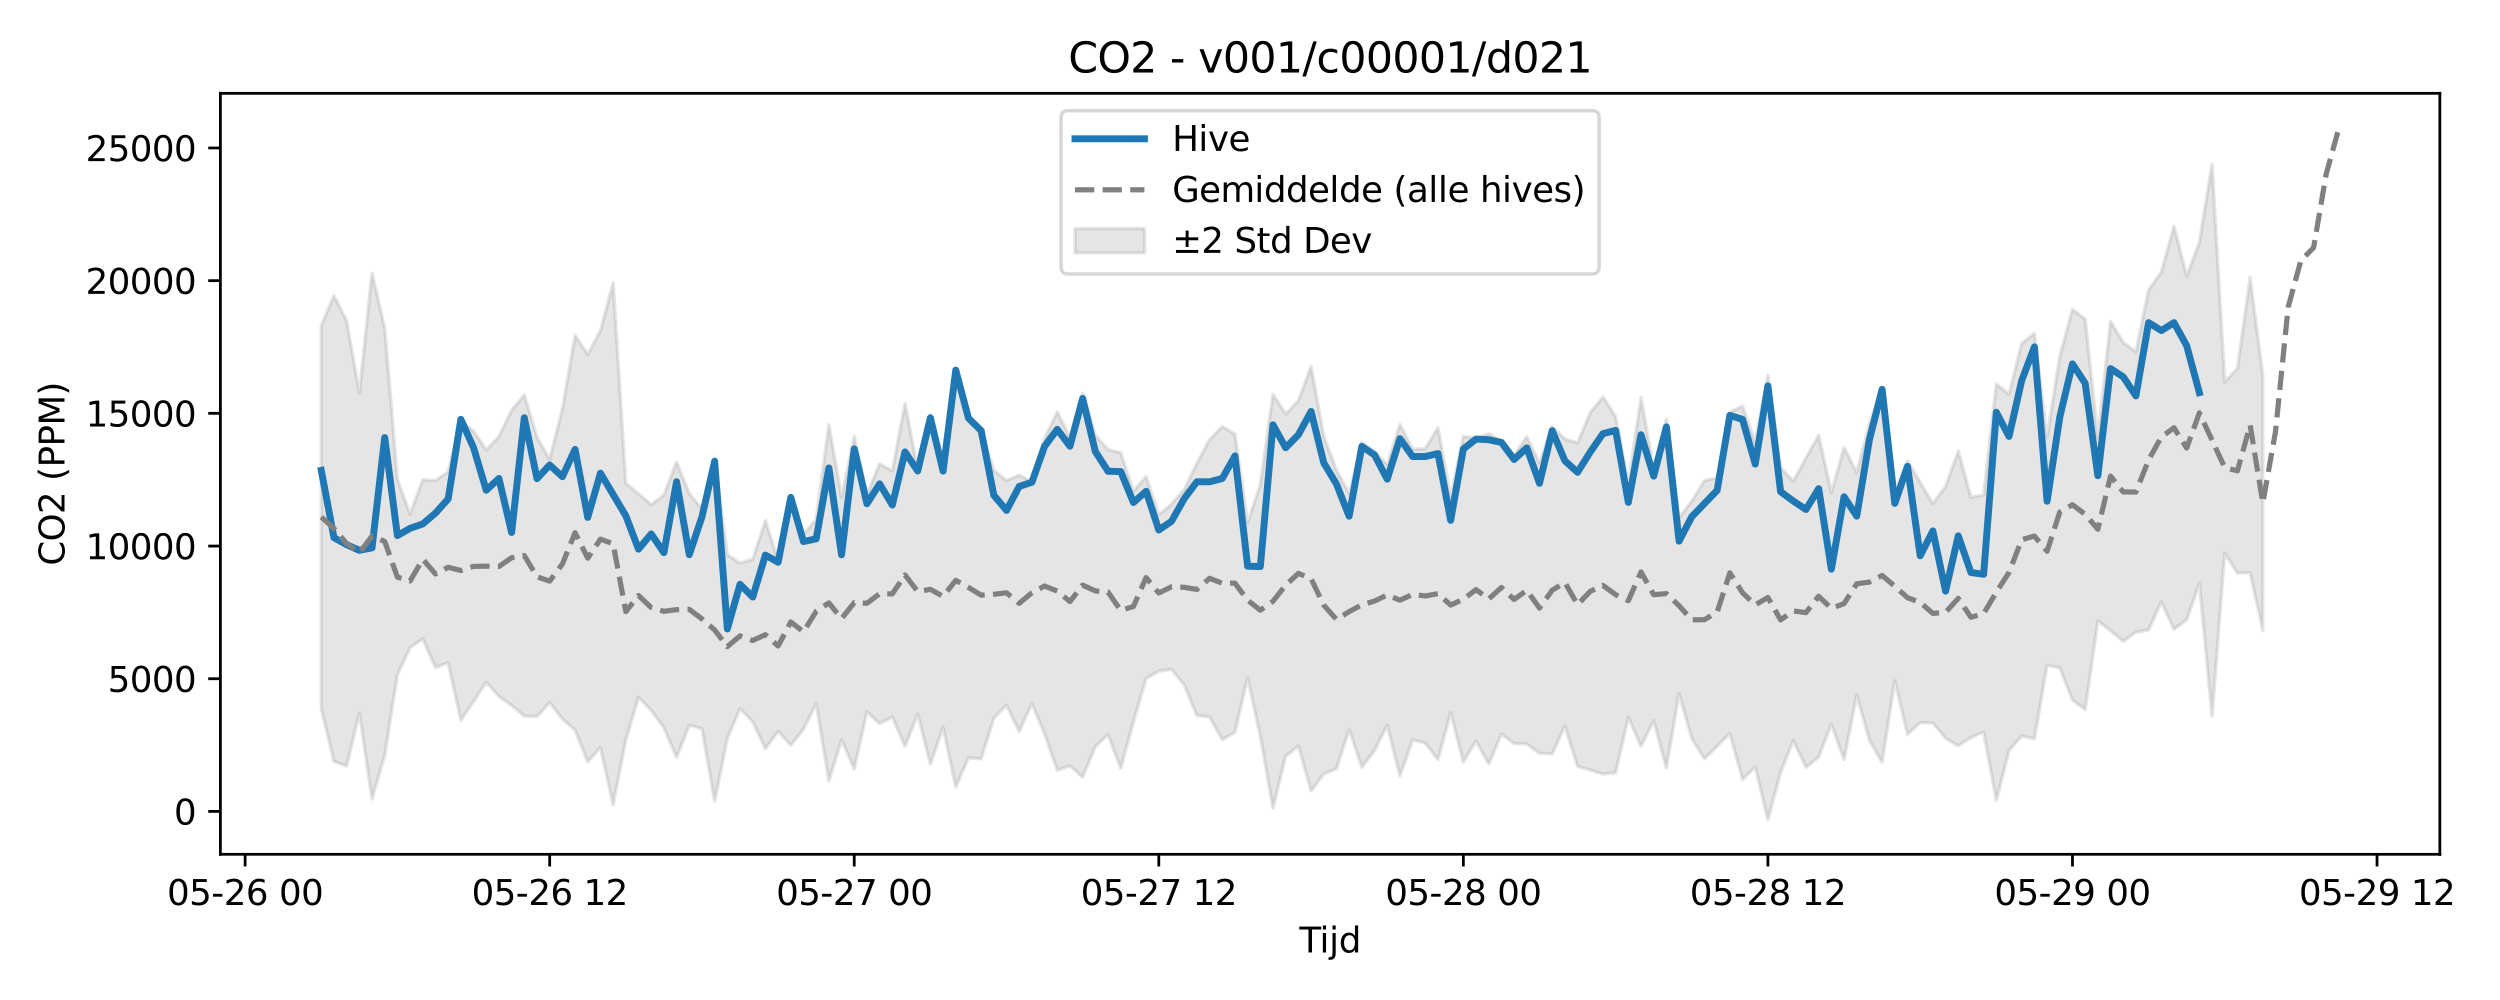 <?xml version="1.0" encoding="utf-8" standalone="no"?>
<!DOCTYPE svg PUBLIC "-//W3C//DTD SVG 1.1//EN"
  "http://www.w3.org/Graphics/SVG/1.1/DTD/svg11.dtd">
<svg xmlns:xlink="http://www.w3.org/1999/xlink" width="720pt" height="288pt" viewBox="0 0 720 288" xmlns="http://www.w3.org/2000/svg" version="1.1">
 <defs>
  <style type="text/css">*{stroke-linejoin: round; stroke-linecap: butt}</style>
 </defs>
 <g id="figure_1">
  <g id="patch_1">
   <path d="M 0 288 
L 720 288 
L 720 0 
L 0 0 
z
" style="fill: #ffffff"/>
  </g>
  <g id="axes_1">
   <g id="patch_2">
    <path d="M 63.47 246.04 
L 702.672 246.04 
L 702.672 26.88 
L 63.47 26.88 
z
" style="fill: #ffffff"/>
   </g>
   <g id="FillBetweenPolyCollection_1">
    <defs>
     <path id="mbed4a33654" d="M 92.525 -194.282 
L 92.525 -83.96 
L 96.179 -68.72 
L 99.834 -67.398 
L 103.489 -82.641 
L 107.143 -57.895 
L 110.798 -70.495 
L 114.453 -93.697 
L 118.107 -101.485 
L 121.762 -104.032 
L 125.417 -95.77 
L 129.071 -97.112 
L 132.726 -80.561 
L 136.381 -85.972 
L 140.035 -91.481 
L 143.69 -87.465 
L 147.345 -84.873 
L 150.999 -81.764 
L 154.654 -81.617 
L 158.309 -85.684 
L 161.963 -80.913 
L 165.618 -77.725 
L 169.273 -68.61 
L 172.927 -72.7 
L 176.582 -56.221 
L 180.237 -74.93 
L 183.892 -87.16 
L 187.546 -83.413 
L 191.201 -78.432 
L 194.856 -69.919 
L 198.51 -79.13 
L 202.165 -78.09 
L 205.82 -57.245 
L 209.474 -75.348 
L 213.129 -83.901 
L 216.784 -80.137 
L 220.438 -72.382 
L 224.093 -77.36 
L 227.748 -73.391 
L 231.402 -77.983 
L 235.057 -85.386 
L 238.712 -63.059 
L 242.366 -74.94 
L 246.021 -66.519 
L 249.676 -83.01 
L 253.33 -79.563 
L 256.985 -81.527 
L 260.64 -73.069 
L 264.294 -82.327 
L 267.949 -67.918 
L 271.604 -78.515 
L 275.258 -61.298 
L 278.913 -69.752 
L 282.568 -69.458 
L 286.222 -81.12 
L 289.877 -84.951 
L 293.532 -77.31 
L 297.186 -85.341 
L 300.841 -76.722 
L 304.496 -66.145 
L 308.15 -67.452 
L 311.805 -64.201 
L 315.46 -72.985 
L 319.114 -76.435 
L 322.769 -66.749 
L 326.424 -80.088 
L 330.078 -92.594 
L 333.733 -94.709 
L 337.388 -95.225 
L 341.042 -90.75 
L 344.697 -81.929 
L 348.352 -81.559 
L 352.006 -74.942 
L 355.661 -77.148 
L 359.316 -92.753 
L 362.971 -76.016 
L 366.625 -55.233 
L 370.28 -70.211 
L 373.935 -73.148 
L 377.589 -60.237 
L 381.244 -65.059 
L 384.899 -66.618 
L 388.553 -77.869 
L 392.208 -67.043 
L 395.863 -71.904 
L 399.517 -79.176 
L 403.172 -64.551 
L 406.827 -74.92 
L 410.481 -73.99 
L 414.136 -69.207 
L 417.791 -82.761 
L 421.445 -68.519 
L 425.1 -74.637 
L 428.755 -67.95 
L 432.409 -76.552 
L 436.064 -73.863 
L 439.719 -73.726 
L 443.373 -71.064 
L 447.028 -70.845 
L 450.683 -78.921 
L 454.337 -67.285 
L 457.992 -66.233 
L 461.647 -65.091 
L 465.301 -65.444 
L 468.956 -81.404 
L 472.611 -73.077 
L 476.265 -80.436 
L 479.92 -66.814 
L 483.575 -88.275 
L 487.229 -75.319 
L 490.884 -69.456 
L 494.539 -73.073 
L 498.193 -76.773 
L 501.848 -63.543 
L 505.503 -67.08 
L 509.157 -51.922 
L 512.812 -65.557 
L 516.467 -74.705 
L 520.121 -67.031 
L 523.776 -69.943 
L 527.431 -79.452 
L 531.086 -69.225 
L 534.74 -87.839 
L 538.395 -74.767 
L 542.05 -68.439 
L 545.704 -91.944 
L 549.359 -76.498 
L 553.014 -79.881 
L 556.668 -79.786 
L 560.323 -75.377 
L 563.978 -73.219 
L 567.632 -75.613 
L 571.287 -77.208 
L 574.942 -57.475 
L 578.596 -71.854 
L 582.251 -76.045 
L 585.906 -75.24 
L 589.56 -96.431 
L 593.215 -95.652 
L 596.87 -86.403 
L 600.524 -83.666 
L 604.179 -109.193 
L 607.834 -106.366 
L 611.488 -103.295 
L 615.143 -105.915 
L 618.798 -106.597 
L 622.452 -114.662 
L 626.107 -106.787 
L 629.762 -109.477 
L 633.416 -119.978 
L 637.071 -81.704 
L 640.726 -128.682 
L 644.38 -122.938 
L 648.035 -123.06 
L 651.69 -106.447 
L 651.69 -179.802 
L 651.69 -179.802 
L 648.035 -208.1 
L 644.38 -181.853 
L 640.726 -177.999 
L 637.071 -240.65 
L 633.416 -218.187 
L 629.762 -208.454 
L 626.107 -222.841 
L 622.452 -209.58 
L 618.798 -204.463 
L 615.143 -186.665 
L 611.488 -189.358 
L 607.834 -195.399 
L 604.179 -161.972 
L 600.524 -196.098 
L 596.87 -198.861 
L 593.215 -185.399 
L 589.56 -162.05 
L 585.906 -191.996 
L 582.251 -189.079 
L 578.596 -174.428 
L 574.942 -177.416 
L 571.287 -145.387 
L 567.632 -144.828 
L 563.978 -158.134 
L 560.323 -147.877 
L 556.668 -142.909 
L 553.014 -149.098 
L 549.359 -155.242 
L 545.704 -146.37 
L 542.05 -176.095 
L 538.395 -165.952 
L 534.74 -151.886 
L 531.086 -159.12 
L 527.431 -146.072 
L 523.776 -162.625 
L 520.121 -156.097 
L 516.467 -149.376 
L 512.812 -153.378 
L 509.157 -179.93 
L 505.503 -160.508 
L 501.848 -171.033 
L 498.193 -169.278 
L 494.539 -150.351 
L 490.884 -149.593 
L 487.229 -143.646 
L 483.575 -138.831 
L 479.92 -167.261 
L 476.265 -153.027 
L 472.611 -173.476 
L 468.956 -148.588 
L 465.301 -168.036 
L 461.647 -173.688 
L 457.992 -169.148 
L 454.337 -160.426 
L 450.683 -161.588 
L 447.028 -165.192 
L 443.373 -154.665 
L 439.719 -162.255 
L 436.064 -156.86 
L 432.409 -161.048 
L 428.755 -163.038 
L 425.1 -161.745 
L 421.445 -162.342 
L 417.791 -144.726 
L 414.136 -164.856 
L 410.481 -158.724 
L 406.827 -158.667 
L 403.172 -165.735 
L 399.517 -154.142 
L 395.863 -157.866 
L 392.208 -160.62 
L 388.553 -145.832 
L 384.899 -152.574 
L 381.244 -162.37 
L 377.589 -182.458 
L 373.935 -172.575 
L 370.28 -168.797 
L 366.625 -174.431 
L 362.971 -148.5 
L 359.316 -137.495 
L 355.661 -162.978 
L 352.006 -165.131 
L 348.352 -161.351 
L 344.697 -154.53 
L 341.042 -146.988 
L 337.388 -142.774 
L 333.733 -139.732 
L 330.078 -150.715 
L 326.424 -146.575 
L 322.769 -157.626 
L 319.114 -158.526 
L 315.46 -162.638 
L 311.805 -174.751 
L 308.15 -162.066 
L 304.496 -169.367 
L 300.841 -161.724 
L 297.186 -149.204 
L 293.532 -151.157 
L 289.877 -149.578 
L 286.222 -152.583 
L 282.568 -163.725 
L 278.913 -167.918 
L 275.258 -180.426 
L 271.604 -153.959 
L 267.949 -168.642 
L 264.294 -152.931 
L 260.64 -171.761 
L 256.985 -152.387 
L 253.33 -154.441 
L 249.676 -145.515 
L 246.021 -162.369 
L 242.366 -144.728 
L 238.712 -165.656 
L 235.057 -138.5 
L 231.402 -134.047 
L 227.748 -144.392 
L 224.093 -126.557 
L 220.438 -138.046 
L 216.784 -126.938 
L 213.129 -125.837 
L 209.474 -128.207 
L 205.82 -155.891 
L 202.165 -141.409 
L 198.51 -145.894 
L 194.856 -154.912 
L 191.201 -145.447 
L 187.546 -142.642 
L 183.892 -145.8 
L 180.237 -148.781 
L 176.582 -206.571 
L 172.927 -192.751 
L 169.273 -185.877 
L 165.618 -191.432 
L 161.963 -170.204 
L 158.309 -155.596 
L 154.654 -162.149 
L 150.999 -174.236 
L 147.345 -169.87 
L 143.69 -162.24 
L 140.035 -158.422 
L 136.381 -163.771 
L 132.726 -166.851 
L 129.071 -152.136 
L 125.417 -149.621 
L 121.762 -149.862 
L 118.107 -139.894 
L 114.453 -149.868 
L 110.798 -193.607 
L 107.143 -209.354 
L 103.489 -174.864 
L 99.834 -195.57 
L 96.179 -202.827 
L 92.525 -194.282 
z
" style="stroke: #808080; stroke-opacity: 0.2"/>
    </defs>
    <g clip-path="url(#pb19aafd5bd)">
     <use xlink:href="#mbed4a33654" x="0" y="288" style="fill: #808080; fill-opacity: 0.2; stroke: #808080; stroke-opacity: 0.2"/>
    </g>
   </g>
   <g id="matplotlib.axis_1">
    <g id="xtick_1">
     <g id="line2d_1">
      <defs>
       <path id="m0c9c2771cb" d="M 0 0 
L 0 3.5 
" style="stroke: #000000; stroke-width: 0.8"/>
      </defs>
      <g>
       <use xlink:href="#m0c9c2771cb" x="70.597" y="246.04" style="stroke: #000000; stroke-width: 0.8"/>
      </g>
     </g>
     <g id="text_1">
      <!-- 05-26 00 -->
      <g transform="translate(48.116 260.638) scale(0.1 -0.1)">
       <defs>
        <path id="DejaVuSans-30" d="M 2034 4250 
Q 1547 4250 1301 3770 
Q 1056 3291 1056 2328 
Q 1056 1369 1301 889 
Q 1547 409 2034 409 
Q 2525 409 2770 889 
Q 3016 1369 3016 2328 
Q 3016 3291 2770 3770 
Q 2525 4250 2034 4250 
z
M 2034 4750 
Q 2819 4750 3233 4129 
Q 3647 3509 3647 2328 
Q 3647 1150 3233 529 
Q 2819 -91 2034 -91 
Q 1250 -91 836 529 
Q 422 1150 422 2328 
Q 422 3509 836 4129 
Q 1250 4750 2034 4750 
z
" transform="scale(0.016)"/>
        <path id="DejaVuSans-35" d="M 691 4666 
L 3169 4666 
L 3169 4134 
L 1269 4134 
L 1269 2991 
Q 1406 3038 1543 3061 
Q 1681 3084 1819 3084 
Q 2600 3084 3056 2656 
Q 3513 2228 3513 1497 
Q 3513 744 3044 326 
Q 2575 -91 1722 -91 
Q 1428 -91 1123 -41 
Q 819 9 494 109 
L 494 744 
Q 775 591 1075 516 
Q 1375 441 1709 441 
Q 2250 441 2565 725 
Q 2881 1009 2881 1497 
Q 2881 1984 2565 2268 
Q 2250 2553 1709 2553 
Q 1456 2553 1204 2497 
Q 953 2441 691 2322 
L 691 4666 
z
" transform="scale(0.016)"/>
        <path id="DejaVuSans-2d" d="M 313 2009 
L 1997 2009 
L 1997 1497 
L 313 1497 
L 313 2009 
z
" transform="scale(0.016)"/>
        <path id="DejaVuSans-32" d="M 1228 531 
L 3431 531 
L 3431 0 
L 469 0 
L 469 531 
Q 828 903 1448 1529 
Q 2069 2156 2228 2338 
Q 2531 2678 2651 2914 
Q 2772 3150 2772 3378 
Q 2772 3750 2511 3984 
Q 2250 4219 1831 4219 
Q 1534 4219 1204 4116 
Q 875 4013 500 3803 
L 500 4441 
Q 881 4594 1212 4672 
Q 1544 4750 1819 4750 
Q 2544 4750 2975 4387 
Q 3406 4025 3406 3419 
Q 3406 3131 3298 2873 
Q 3191 2616 2906 2266 
Q 2828 2175 2409 1742 
Q 1991 1309 1228 531 
z
" transform="scale(0.016)"/>
        <path id="DejaVuSans-36" d="M 2113 2584 
Q 1688 2584 1439 2293 
Q 1191 2003 1191 1497 
Q 1191 994 1439 701 
Q 1688 409 2113 409 
Q 2538 409 2786 701 
Q 3034 994 3034 1497 
Q 3034 2003 2786 2293 
Q 2538 2584 2113 2584 
z
M 3366 4563 
L 3366 3988 
Q 3128 4100 2886 4159 
Q 2644 4219 2406 4219 
Q 1781 4219 1451 3797 
Q 1122 3375 1075 2522 
Q 1259 2794 1537 2939 
Q 1816 3084 2150 3084 
Q 2853 3084 3261 2657 
Q 3669 2231 3669 1497 
Q 3669 778 3244 343 
Q 2819 -91 2113 -91 
Q 1303 -91 875 529 
Q 447 1150 447 2328 
Q 447 3434 972 4092 
Q 1497 4750 2381 4750 
Q 2619 4750 2861 4703 
Q 3103 4656 3366 4563 
z
" transform="scale(0.016)"/>
        <path id="DejaVuSans-20" transform="scale(0.016)"/>
       </defs>
       <use xlink:href="#DejaVuSans-30"/>
       <use xlink:href="#DejaVuSans-35" transform="translate(63.623 0)"/>
       <use xlink:href="#DejaVuSans-2d" transform="translate(127.246 0)"/>
       <use xlink:href="#DejaVuSans-32" transform="translate(163.33 0)"/>
       <use xlink:href="#DejaVuSans-36" transform="translate(226.953 0)"/>
       <use xlink:href="#DejaVuSans-20" transform="translate(290.576 0)"/>
       <use xlink:href="#DejaVuSans-30" transform="translate(322.363 0)"/>
       <use xlink:href="#DejaVuSans-30" transform="translate(385.986 0)"/>
      </g>
     </g>
    </g>
    <g id="xtick_2">
     <g id="line2d_2">
      <g>
       <use xlink:href="#m0c9c2771cb" x="158.309" y="246.04" style="stroke: #000000; stroke-width: 0.8"/>
      </g>
     </g>
     <g id="text_2">
      <!-- 05-26 12 -->
      <g transform="translate(135.828 260.638) scale(0.1 -0.1)">
       <defs>
        <path id="DejaVuSans-31" d="M 794 531 
L 1825 531 
L 1825 4091 
L 703 3866 
L 703 4441 
L 1819 4666 
L 2450 4666 
L 2450 531 
L 3481 531 
L 3481 0 
L 794 0 
L 794 531 
z
" transform="scale(0.016)"/>
       </defs>
       <use xlink:href="#DejaVuSans-30"/>
       <use xlink:href="#DejaVuSans-35" transform="translate(63.623 0)"/>
       <use xlink:href="#DejaVuSans-2d" transform="translate(127.246 0)"/>
       <use xlink:href="#DejaVuSans-32" transform="translate(163.33 0)"/>
       <use xlink:href="#DejaVuSans-36" transform="translate(226.953 0)"/>
       <use xlink:href="#DejaVuSans-20" transform="translate(290.576 0)"/>
       <use xlink:href="#DejaVuSans-31" transform="translate(322.363 0)"/>
       <use xlink:href="#DejaVuSans-32" transform="translate(385.986 0)"/>
      </g>
     </g>
    </g>
    <g id="xtick_3">
     <g id="line2d_3">
      <g>
       <use xlink:href="#m0c9c2771cb" x="246.021" y="246.04" style="stroke: #000000; stroke-width: 0.8"/>
      </g>
     </g>
     <g id="text_3">
      <!-- 05-27 00 -->
      <g transform="translate(223.54 260.638) scale(0.1 -0.1)">
       <defs>
        <path id="DejaVuSans-37" d="M 525 4666 
L 3525 4666 
L 3525 4397 
L 1831 0 
L 1172 0 
L 2766 4134 
L 525 4134 
L 525 4666 
z
" transform="scale(0.016)"/>
       </defs>
       <use xlink:href="#DejaVuSans-30"/>
       <use xlink:href="#DejaVuSans-35" transform="translate(63.623 0)"/>
       <use xlink:href="#DejaVuSans-2d" transform="translate(127.246 0)"/>
       <use xlink:href="#DejaVuSans-32" transform="translate(163.33 0)"/>
       <use xlink:href="#DejaVuSans-37" transform="translate(226.953 0)"/>
       <use xlink:href="#DejaVuSans-20" transform="translate(290.576 0)"/>
       <use xlink:href="#DejaVuSans-30" transform="translate(322.363 0)"/>
       <use xlink:href="#DejaVuSans-30" transform="translate(385.986 0)"/>
      </g>
     </g>
    </g>
    <g id="xtick_4">
     <g id="line2d_4">
      <g>
       <use xlink:href="#m0c9c2771cb" x="333.733" y="246.04" style="stroke: #000000; stroke-width: 0.8"/>
      </g>
     </g>
     <g id="text_4">
      <!-- 05-27 12 -->
      <g transform="translate(311.253 260.638) scale(0.1 -0.1)">
       <use xlink:href="#DejaVuSans-30"/>
       <use xlink:href="#DejaVuSans-35" transform="translate(63.623 0)"/>
       <use xlink:href="#DejaVuSans-2d" transform="translate(127.246 0)"/>
       <use xlink:href="#DejaVuSans-32" transform="translate(163.33 0)"/>
       <use xlink:href="#DejaVuSans-37" transform="translate(226.953 0)"/>
       <use xlink:href="#DejaVuSans-20" transform="translate(290.576 0)"/>
       <use xlink:href="#DejaVuSans-31" transform="translate(322.363 0)"/>
       <use xlink:href="#DejaVuSans-32" transform="translate(385.986 0)"/>
      </g>
     </g>
    </g>
    <g id="xtick_5">
     <g id="line2d_5">
      <g>
       <use xlink:href="#m0c9c2771cb" x="421.445" y="246.04" style="stroke: #000000; stroke-width: 0.8"/>
      </g>
     </g>
     <g id="text_5">
      <!-- 05-28 00 -->
      <g transform="translate(398.965 260.638) scale(0.1 -0.1)">
       <defs>
        <path id="DejaVuSans-38" d="M 2034 2216 
Q 1584 2216 1326 1975 
Q 1069 1734 1069 1313 
Q 1069 891 1326 650 
Q 1584 409 2034 409 
Q 2484 409 2743 651 
Q 3003 894 3003 1313 
Q 3003 1734 2745 1975 
Q 2488 2216 2034 2216 
z
M 1403 2484 
Q 997 2584 770 2862 
Q 544 3141 544 3541 
Q 544 4100 942 4425 
Q 1341 4750 2034 4750 
Q 2731 4750 3128 4425 
Q 3525 4100 3525 3541 
Q 3525 3141 3298 2862 
Q 3072 2584 2669 2484 
Q 3125 2378 3379 2068 
Q 3634 1759 3634 1313 
Q 3634 634 3220 271 
Q 2806 -91 2034 -91 
Q 1263 -91 848 271 
Q 434 634 434 1313 
Q 434 1759 690 2068 
Q 947 2378 1403 2484 
z
M 1172 3481 
Q 1172 3119 1398 2916 
Q 1625 2713 2034 2713 
Q 2441 2713 2670 2916 
Q 2900 3119 2900 3481 
Q 2900 3844 2670 4047 
Q 2441 4250 2034 4250 
Q 1625 4250 1398 4047 
Q 1172 3844 1172 3481 
z
" transform="scale(0.016)"/>
       </defs>
       <use xlink:href="#DejaVuSans-30"/>
       <use xlink:href="#DejaVuSans-35" transform="translate(63.623 0)"/>
       <use xlink:href="#DejaVuSans-2d" transform="translate(127.246 0)"/>
       <use xlink:href="#DejaVuSans-32" transform="translate(163.33 0)"/>
       <use xlink:href="#DejaVuSans-38" transform="translate(226.953 0)"/>
       <use xlink:href="#DejaVuSans-20" transform="translate(290.576 0)"/>
       <use xlink:href="#DejaVuSans-30" transform="translate(322.363 0)"/>
       <use xlink:href="#DejaVuSans-30" transform="translate(385.986 0)"/>
      </g>
     </g>
    </g>
    <g id="xtick_6">
     <g id="line2d_6">
      <g>
       <use xlink:href="#m0c9c2771cb" x="509.157" y="246.04" style="stroke: #000000; stroke-width: 0.8"/>
      </g>
     </g>
     <g id="text_6">
      <!-- 05-28 12 -->
      <g transform="translate(486.677 260.638) scale(0.1 -0.1)">
       <use xlink:href="#DejaVuSans-30"/>
       <use xlink:href="#DejaVuSans-35" transform="translate(63.623 0)"/>
       <use xlink:href="#DejaVuSans-2d" transform="translate(127.246 0)"/>
       <use xlink:href="#DejaVuSans-32" transform="translate(163.33 0)"/>
       <use xlink:href="#DejaVuSans-38" transform="translate(226.953 0)"/>
       <use xlink:href="#DejaVuSans-20" transform="translate(290.576 0)"/>
       <use xlink:href="#DejaVuSans-31" transform="translate(322.363 0)"/>
       <use xlink:href="#DejaVuSans-32" transform="translate(385.986 0)"/>
      </g>
     </g>
    </g>
    <g id="xtick_7">
     <g id="line2d_7">
      <g>
       <use xlink:href="#m0c9c2771cb" x="596.87" y="246.04" style="stroke: #000000; stroke-width: 0.8"/>
      </g>
     </g>
     <g id="text_7">
      <!-- 05-29 00 -->
      <g transform="translate(574.389 260.638) scale(0.1 -0.1)">
       <defs>
        <path id="DejaVuSans-39" d="M 703 97 
L 703 672 
Q 941 559 1184 500 
Q 1428 441 1663 441 
Q 2288 441 2617 861 
Q 2947 1281 2994 2138 
Q 2813 1869 2534 1725 
Q 2256 1581 1919 1581 
Q 1219 1581 811 2004 
Q 403 2428 403 3163 
Q 403 3881 828 4315 
Q 1253 4750 1959 4750 
Q 2769 4750 3195 4129 
Q 3622 3509 3622 2328 
Q 3622 1225 3098 567 
Q 2575 -91 1691 -91 
Q 1453 -91 1209 -44 
Q 966 3 703 97 
z
M 1959 2075 
Q 2384 2075 2632 2365 
Q 2881 2656 2881 3163 
Q 2881 3666 2632 3958 
Q 2384 4250 1959 4250 
Q 1534 4250 1286 3958 
Q 1038 3666 1038 3163 
Q 1038 2656 1286 2365 
Q 1534 2075 1959 2075 
z
" transform="scale(0.016)"/>
       </defs>
       <use xlink:href="#DejaVuSans-30"/>
       <use xlink:href="#DejaVuSans-35" transform="translate(63.623 0)"/>
       <use xlink:href="#DejaVuSans-2d" transform="translate(127.246 0)"/>
       <use xlink:href="#DejaVuSans-32" transform="translate(163.33 0)"/>
       <use xlink:href="#DejaVuSans-39" transform="translate(226.953 0)"/>
       <use xlink:href="#DejaVuSans-20" transform="translate(290.576 0)"/>
       <use xlink:href="#DejaVuSans-30" transform="translate(322.363 0)"/>
       <use xlink:href="#DejaVuSans-30" transform="translate(385.986 0)"/>
      </g>
     </g>
    </g>
    <g id="xtick_8">
     <g id="line2d_8">
      <g>
       <use xlink:href="#m0c9c2771cb" x="684.582" y="246.04" style="stroke: #000000; stroke-width: 0.8"/>
      </g>
     </g>
     <g id="text_8">
      <!-- 05-29 12 -->
      <g transform="translate(662.101 260.638) scale(0.1 -0.1)">
       <use xlink:href="#DejaVuSans-30"/>
       <use xlink:href="#DejaVuSans-35" transform="translate(63.623 0)"/>
       <use xlink:href="#DejaVuSans-2d" transform="translate(127.246 0)"/>
       <use xlink:href="#DejaVuSans-32" transform="translate(163.33 0)"/>
       <use xlink:href="#DejaVuSans-39" transform="translate(226.953 0)"/>
       <use xlink:href="#DejaVuSans-20" transform="translate(290.576 0)"/>
       <use xlink:href="#DejaVuSans-31" transform="translate(322.363 0)"/>
       <use xlink:href="#DejaVuSans-32" transform="translate(385.986 0)"/>
      </g>
     </g>
    </g>
    <g id="text_9">
     <!-- Tijd -->
     <g transform="translate(374.221 274.317) scale(0.1 -0.1)">
      <defs>
       <path id="DejaVuSans-54" d="M -19 4666 
L 3928 4666 
L 3928 4134 
L 2272 4134 
L 2272 0 
L 1638 0 
L 1638 4134 
L -19 4134 
L -19 4666 
z
" transform="scale(0.016)"/>
       <path id="DejaVuSans-69" d="M 603 3500 
L 1178 3500 
L 1178 0 
L 603 0 
L 603 3500 
z
M 603 4863 
L 1178 4863 
L 1178 4134 
L 603 4134 
L 603 4863 
z
" transform="scale(0.016)"/>
       <path id="DejaVuSans-6a" d="M 603 3500 
L 1178 3500 
L 1178 -63 
Q 1178 -731 923 -1031 
Q 669 -1331 103 -1331 
L -116 -1331 
L -116 -844 
L 38 -844 
Q 366 -844 484 -692 
Q 603 -541 603 -63 
L 603 3500 
z
M 603 4863 
L 1178 4863 
L 1178 4134 
L 603 4134 
L 603 4863 
z
" transform="scale(0.016)"/>
       <path id="DejaVuSans-64" d="M 2906 2969 
L 2906 4863 
L 3481 4863 
L 3481 0 
L 2906 0 
L 2906 525 
Q 2725 213 2448 61 
Q 2172 -91 1784 -91 
Q 1150 -91 751 415 
Q 353 922 353 1747 
Q 353 2572 751 3078 
Q 1150 3584 1784 3584 
Q 2172 3584 2448 3432 
Q 2725 3281 2906 2969 
z
M 947 1747 
Q 947 1113 1208 752 
Q 1469 391 1925 391 
Q 2381 391 2643 752 
Q 2906 1113 2906 1747 
Q 2906 2381 2643 2742 
Q 2381 3103 1925 3103 
Q 1469 3103 1208 2742 
Q 947 2381 947 1747 
z
" transform="scale(0.016)"/>
      </defs>
      <use xlink:href="#DejaVuSans-54"/>
      <use xlink:href="#DejaVuSans-69" transform="translate(57.959 0)"/>
      <use xlink:href="#DejaVuSans-6a" transform="translate(85.742 0)"/>
      <use xlink:href="#DejaVuSans-64" transform="translate(113.525 0)"/>
     </g>
    </g>
   </g>
   <g id="matplotlib.axis_2">
    <g id="ytick_1">
     <g id="line2d_9">
      <defs>
       <path id="mfd2a35a269" d="M 0 0 
L -3.5 0 
" style="stroke: #000000; stroke-width: 0.8"/>
      </defs>
      <g>
       <use xlink:href="#mfd2a35a269" x="63.47" y="233.688" style="stroke: #000000; stroke-width: 0.8"/>
      </g>
     </g>
     <g id="text_10">
      <!-- 0 -->
      <g transform="translate(50.108 237.488) scale(0.1 -0.1)">
       <use xlink:href="#DejaVuSans-30"/>
      </g>
     </g>
    </g>
    <g id="ytick_2">
     <g id="line2d_10">
      <g>
       <use xlink:href="#mfd2a35a269" x="63.47" y="195.474" style="stroke: #000000; stroke-width: 0.8"/>
      </g>
     </g>
     <g id="text_11">
      <!-- 5000 -->
      <g transform="translate(31.02 199.273) scale(0.1 -0.1)">
       <use xlink:href="#DejaVuSans-35"/>
       <use xlink:href="#DejaVuSans-30" transform="translate(63.623 0)"/>
       <use xlink:href="#DejaVuSans-30" transform="translate(127.246 0)"/>
       <use xlink:href="#DejaVuSans-30" transform="translate(190.869 0)"/>
      </g>
     </g>
    </g>
    <g id="ytick_3">
     <g id="line2d_11">
      <g>
       <use xlink:href="#mfd2a35a269" x="63.47" y="157.26" style="stroke: #000000; stroke-width: 0.8"/>
      </g>
     </g>
     <g id="text_12">
      <!-- 10000 -->
      <g transform="translate(24.657 161.059) scale(0.1 -0.1)">
       <use xlink:href="#DejaVuSans-31"/>
       <use xlink:href="#DejaVuSans-30" transform="translate(63.623 0)"/>
       <use xlink:href="#DejaVuSans-30" transform="translate(127.246 0)"/>
       <use xlink:href="#DejaVuSans-30" transform="translate(190.869 0)"/>
       <use xlink:href="#DejaVuSans-30" transform="translate(254.492 0)"/>
      </g>
     </g>
    </g>
    <g id="ytick_4">
     <g id="line2d_12">
      <g>
       <use xlink:href="#mfd2a35a269" x="63.47" y="119.045" style="stroke: #000000; stroke-width: 0.8"/>
      </g>
     </g>
     <g id="text_13">
      <!-- 15000 -->
      <g transform="translate(24.657 122.844) scale(0.1 -0.1)">
       <use xlink:href="#DejaVuSans-31"/>
       <use xlink:href="#DejaVuSans-35" transform="translate(63.623 0)"/>
       <use xlink:href="#DejaVuSans-30" transform="translate(127.246 0)"/>
       <use xlink:href="#DejaVuSans-30" transform="translate(190.869 0)"/>
       <use xlink:href="#DejaVuSans-30" transform="translate(254.492 0)"/>
      </g>
     </g>
    </g>
    <g id="ytick_5">
     <g id="line2d_13">
      <g>
       <use xlink:href="#mfd2a35a269" x="63.47" y="80.831" style="stroke: #000000; stroke-width: 0.8"/>
      </g>
     </g>
     <g id="text_14">
      <!-- 20000 -->
      <g transform="translate(24.657 84.63) scale(0.1 -0.1)">
       <use xlink:href="#DejaVuSans-32"/>
       <use xlink:href="#DejaVuSans-30" transform="translate(63.623 0)"/>
       <use xlink:href="#DejaVuSans-30" transform="translate(127.246 0)"/>
       <use xlink:href="#DejaVuSans-30" transform="translate(190.869 0)"/>
       <use xlink:href="#DejaVuSans-30" transform="translate(254.492 0)"/>
      </g>
     </g>
    </g>
    <g id="ytick_6">
     <g id="line2d_14">
      <g>
       <use xlink:href="#mfd2a35a269" x="63.47" y="42.616" style="stroke: #000000; stroke-width: 0.8"/>
      </g>
     </g>
     <g id="text_15">
      <!-- 25000 -->
      <g transform="translate(24.657 46.415) scale(0.1 -0.1)">
       <use xlink:href="#DejaVuSans-32"/>
       <use xlink:href="#DejaVuSans-35" transform="translate(63.623 0)"/>
       <use xlink:href="#DejaVuSans-30" transform="translate(127.246 0)"/>
       <use xlink:href="#DejaVuSans-30" transform="translate(190.869 0)"/>
       <use xlink:href="#DejaVuSans-30" transform="translate(254.492 0)"/>
      </g>
     </g>
    </g>
    <g id="text_16">
     <!-- CO2 (PPM) -->
     <g transform="translate(18.578 162.903) rotate(-90) scale(0.1 -0.1)">
      <defs>
       <path id="DejaVuSans-43" d="M 4122 4306 
L 4122 3641 
Q 3803 3938 3442 4084 
Q 3081 4231 2675 4231 
Q 1875 4231 1450 3742 
Q 1025 3253 1025 2328 
Q 1025 1406 1450 917 
Q 1875 428 2675 428 
Q 3081 428 3442 575 
Q 3803 722 4122 1019 
L 4122 359 
Q 3791 134 3420 21 
Q 3050 -91 2638 -91 
Q 1578 -91 968 557 
Q 359 1206 359 2328 
Q 359 3453 968 4101 
Q 1578 4750 2638 4750 
Q 3056 4750 3426 4639 
Q 3797 4528 4122 4306 
z
" transform="scale(0.016)"/>
       <path id="DejaVuSans-4f" d="M 2522 4238 
Q 1834 4238 1429 3725 
Q 1025 3213 1025 2328 
Q 1025 1447 1429 934 
Q 1834 422 2522 422 
Q 3209 422 3611 934 
Q 4013 1447 4013 2328 
Q 4013 3213 3611 3725 
Q 3209 4238 2522 4238 
z
M 2522 4750 
Q 3503 4750 4090 4092 
Q 4678 3434 4678 2328 
Q 4678 1225 4090 567 
Q 3503 -91 2522 -91 
Q 1538 -91 948 565 
Q 359 1222 359 2328 
Q 359 3434 948 4092 
Q 1538 4750 2522 4750 
z
" transform="scale(0.016)"/>
       <path id="DejaVuSans-28" d="M 1984 4856 
Q 1566 4138 1362 3434 
Q 1159 2731 1159 2009 
Q 1159 1288 1364 580 
Q 1569 -128 1984 -844 
L 1484 -844 
Q 1016 -109 783 600 
Q 550 1309 550 2009 
Q 550 2706 781 3412 
Q 1013 4119 1484 4856 
L 1984 4856 
z
" transform="scale(0.016)"/>
       <path id="DejaVuSans-50" d="M 1259 4147 
L 1259 2394 
L 2053 2394 
Q 2494 2394 2734 2622 
Q 2975 2850 2975 3272 
Q 2975 3691 2734 3919 
Q 2494 4147 2053 4147 
L 1259 4147 
z
M 628 4666 
L 2053 4666 
Q 2838 4666 3239 4311 
Q 3641 3956 3641 3272 
Q 3641 2581 3239 2228 
Q 2838 1875 2053 1875 
L 1259 1875 
L 1259 0 
L 628 0 
L 628 4666 
z
" transform="scale(0.016)"/>
       <path id="DejaVuSans-4d" d="M 628 4666 
L 1569 4666 
L 2759 1491 
L 3956 4666 
L 4897 4666 
L 4897 0 
L 4281 0 
L 4281 4097 
L 3078 897 
L 2444 897 
L 1241 4097 
L 1241 0 
L 628 0 
L 628 4666 
z
" transform="scale(0.016)"/>
       <path id="DejaVuSans-29" d="M 513 4856 
L 1013 4856 
Q 1481 4119 1714 3412 
Q 1947 2706 1947 2009 
Q 1947 1309 1714 600 
Q 1481 -109 1013 -844 
L 513 -844 
Q 928 -128 1133 580 
Q 1338 1288 1338 2009 
Q 1338 2731 1133 3434 
Q 928 4138 513 4856 
z
" transform="scale(0.016)"/>
      </defs>
      <use xlink:href="#DejaVuSans-43"/>
      <use xlink:href="#DejaVuSans-4f" transform="translate(69.824 0)"/>
      <use xlink:href="#DejaVuSans-32" transform="translate(148.535 0)"/>
      <use xlink:href="#DejaVuSans-20" transform="translate(212.158 0)"/>
      <use xlink:href="#DejaVuSans-28" transform="translate(243.945 0)"/>
      <use xlink:href="#DejaVuSans-50" transform="translate(282.959 0)"/>
      <use xlink:href="#DejaVuSans-50" transform="translate(343.262 0)"/>
      <use xlink:href="#DejaVuSans-4d" transform="translate(403.564 0)"/>
      <use xlink:href="#DejaVuSans-29" transform="translate(489.844 0)"/>
     </g>
    </g>
   </g>
   <g id="line2d_15">
    <path d="M 92.525 135.466 
L 96.179 154.855 
L 99.834 156.875 
L 103.489 158.49 
L 107.143 157.791 
L 110.798 126.023 
L 114.453 154.248 
L 118.107 152.157 
L 121.762 150.889 
L 125.417 147.77 
L 129.071 143.681 
L 132.726 120.776 
L 136.381 128.927 
L 140.035 141.184 
L 143.69 137.797 
L 147.345 153.354 
L 150.999 120.309 
L 154.654 137.847 
L 158.309 133.918 
L 161.963 137.276 
L 165.618 129.439 
L 169.273 149.018 
L 172.927 136.28 
L 180.237 148.562 
L 183.892 158.159 
L 187.546 153.777 
L 191.201 159.152 
L 194.856 138.733 
L 198.51 159.754 
L 202.165 148.85 
L 205.82 132.84 
L 209.474 181.128 
L 213.129 168.278 
L 216.784 171.949 
L 220.438 159.871 
L 224.093 161.917 
L 227.748 143.253 
L 231.402 155.968 
L 235.057 155.186 
L 238.712 134.756 
L 242.366 159.779 
L 246.021 129.279 
L 249.676 145.074 
L 253.33 139.347 
L 256.985 145.438 
L 260.64 130.148 
L 264.294 135.642 
L 267.949 120.339 
L 271.604 135.673 
L 275.258 106.6 
L 278.913 120.423 
L 282.568 124.036 
L 286.222 142.639 
L 289.877 147.005 
L 293.532 140.101 
L 297.186 138.882 
L 300.841 128.532 
L 304.496 123.656 
L 308.15 128.515 
L 311.805 114.762 
L 315.46 130.051 
L 319.114 135.729 
L 322.769 135.803 
L 326.424 144.725 
L 330.078 141.502 
L 333.733 152.638 
L 337.388 150.148 
L 341.042 143.635 
L 344.697 138.756 
L 348.352 138.761 
L 352.006 137.811 
L 355.661 131.304 
L 359.316 163.068 
L 362.971 163.167 
L 366.625 122.362 
L 370.28 128.948 
L 373.935 125.21 
L 377.589 118.502 
L 381.244 133.309 
L 384.899 139.401 
L 388.553 148.654 
L 392.208 128.566 
L 395.863 131.027 
L 399.517 137.997 
L 403.172 126.347 
L 406.827 131.472 
L 410.481 131.476 
L 414.136 130.627 
L 417.791 149.854 
L 421.445 129.302 
L 425.1 126.446 
L 428.755 126.65 
L 432.409 127.419 
L 436.064 132.328 
L 439.719 128.981 
L 443.373 139.197 
L 447.028 124.047 
L 450.683 132.718 
L 454.337 136.012 
L 457.992 130.181 
L 461.647 124.889 
L 465.301 123.956 
L 468.956 144.687 
L 472.611 125.208 
L 476.265 137.12 
L 479.92 122.954 
L 483.575 155.84 
L 487.229 148.819 
L 494.539 141.222 
L 498.193 119.636 
L 501.848 120.784 
L 505.503 133.661 
L 509.157 111.146 
L 512.812 141.609 
L 516.467 144.3 
L 520.121 146.735 
L 523.776 140.738 
L 527.431 163.924 
L 531.086 143.077 
L 534.74 148.646 
L 538.395 126.601 
L 542.05 112.131 
L 545.704 144.966 
L 549.359 134.321 
L 553.014 160.057 
L 556.668 152.908 
L 560.323 170.242 
L 563.978 154.33 
L 567.632 164.882 
L 571.287 165.392 
L 574.942 118.721 
L 578.596 125.694 
L 582.251 109.598 
L 585.906 99.91 
L 589.56 144.348 
L 593.215 120.133 
L 596.87 104.801 
L 600.524 110.373 
L 604.179 136.991 
L 607.834 106.162 
L 611.488 108.536 
L 615.143 114.016 
L 618.798 92.919 
L 622.452 95.202 
L 626.107 92.924 
L 629.762 99.545 
L 633.416 113.081 
L 633.416 113.081 
" clip-path="url(#pb19aafd5bd)" style="fill: none; stroke: #1f77b4; stroke-width: 2; stroke-linecap: square"/>
   </g>
   <g id="line2d_16">
    <path d="M 92.525 148.879 
L 96.179 152.226 
L 99.834 156.516 
L 103.489 159.247 
L 107.143 154.375 
L 110.798 155.949 
L 114.453 166.218 
L 118.107 167.31 
L 121.762 161.053 
L 125.417 165.304 
L 129.071 163.376 
L 132.726 164.294 
L 136.381 163.129 
L 140.035 163.049 
L 143.69 163.148 
L 147.345 160.628 
L 150.999 160 
L 154.654 166.117 
L 158.309 167.36 
L 161.963 162.441 
L 165.618 153.421 
L 169.273 160.756 
L 172.927 155.274 
L 176.582 156.604 
L 180.237 176.145 
L 183.892 171.52 
L 187.546 174.972 
L 191.201 176.061 
L 194.856 175.584 
L 198.51 175.488 
L 202.165 178.25 
L 205.82 181.432 
L 209.474 186.222 
L 213.129 183.131 
L 216.784 184.462 
L 220.438 182.786 
L 224.093 186.042 
L 227.748 179.109 
L 231.402 181.985 
L 235.057 176.057 
L 238.712 173.642 
L 242.366 178.166 
L 246.021 173.556 
L 249.676 173.738 
L 253.33 170.998 
L 256.985 171.043 
L 260.64 165.585 
L 264.294 170.371 
L 267.949 169.72 
L 271.604 171.763 
L 275.258 167.138 
L 278.913 169.165 
L 282.568 171.408 
L 286.222 171.149 
L 289.877 170.735 
L 293.532 173.766 
L 297.186 170.727 
L 300.841 168.777 
L 304.496 170.244 
L 308.15 173.241 
L 311.805 168.524 
L 315.46 170.188 
L 319.114 170.52 
L 322.769 175.813 
L 326.424 174.669 
L 330.078 166.346 
L 333.733 170.779 
L 337.388 169.001 
L 341.042 169.131 
L 344.697 169.77 
L 348.352 166.545 
L 352.006 167.964 
L 355.661 167.937 
L 359.316 172.876 
L 362.971 175.742 
L 366.625 173.168 
L 370.28 168.496 
L 373.935 165.139 
L 377.589 166.653 
L 381.244 174.286 
L 384.899 178.404 
L 388.553 176.149 
L 392.208 174.169 
L 395.863 173.115 
L 399.517 171.341 
L 403.172 172.857 
L 406.827 171.207 
L 410.481 171.643 
L 414.136 170.968 
L 417.791 174.256 
L 421.445 172.57 
L 425.1 169.809 
L 428.755 172.506 
L 432.409 169.2 
L 436.064 172.638 
L 439.719 170.01 
L 443.373 175.136 
L 447.028 169.981 
L 450.683 167.745 
L 454.337 174.144 
L 457.992 170.31 
L 461.647 168.611 
L 465.301 171.26 
L 468.956 173.004 
L 472.611 164.724 
L 476.265 171.269 
L 479.92 170.963 
L 483.575 174.447 
L 487.229 178.517 
L 490.884 178.475 
L 494.539 176.288 
L 498.193 164.974 
L 501.848 170.712 
L 505.503 174.206 
L 509.157 172.074 
L 512.812 178.532 
L 516.467 175.959 
L 520.121 176.436 
L 523.776 171.716 
L 527.431 175.238 
L 531.086 173.828 
L 534.74 168.138 
L 538.395 167.641 
L 542.05 165.733 
L 545.704 168.843 
L 549.359 172.13 
L 553.014 173.51 
L 556.668 176.652 
L 560.323 176.373 
L 563.978 172.323 
L 567.632 177.78 
L 571.287 176.703 
L 574.942 170.554 
L 578.596 164.859 
L 582.251 155.438 
L 585.906 154.382 
L 589.56 158.76 
L 593.215 147.474 
L 596.87 145.368 
L 600.524 148.118 
L 604.179 152.417 
L 607.834 137.118 
L 611.488 141.674 
L 615.143 141.71 
L 618.798 132.47 
L 622.452 125.879 
L 626.107 123.186 
L 629.762 129.035 
L 633.416 118.917 
L 640.726 134.659 
L 644.38 135.605 
L 648.035 122.42 
L 651.69 144.875 
L 655.344 124.322 
L 658.999 88.43 
L 662.654 75.026 
L 666.308 71.33 
L 669.963 50.035 
L 673.618 36.842 
L 673.618 36.842 
" clip-path="url(#pb19aafd5bd)" style="fill: none; stroke-dasharray: 5.55,2.4; stroke-dashoffset: 0; stroke: #808080; stroke-width: 1.5"/>
   </g>
   <g id="patch_3">
    <path d="M 63.47 246.04 
L 63.47 26.88 
" style="fill: none; stroke: #000000; stroke-width: 0.8; stroke-linejoin: miter; stroke-linecap: square"/>
   </g>
   <g id="patch_4">
    <path d="M 702.672 246.04 
L 702.672 26.88 
" style="fill: none; stroke: #000000; stroke-width: 0.8; stroke-linejoin: miter; stroke-linecap: square"/>
   </g>
   <g id="patch_5">
    <path d="M 63.47 246.04 
L 702.672 246.04 
" style="fill: none; stroke: #000000; stroke-width: 0.8; stroke-linejoin: miter; stroke-linecap: square"/>
   </g>
   <g id="patch_6">
    <path d="M 63.47 26.88 
L 702.672 26.88 
" style="fill: none; stroke: #000000; stroke-width: 0.8; stroke-linejoin: miter; stroke-linecap: square"/>
   </g>
   <g id="text_17">
    <!-- CO2 - v001/c00001/d021 -->
    <g transform="translate(307.668 20.88) scale(0.12 -0.12)">
     <defs>
      <path id="DejaVuSans-76" d="M 191 3500 
L 800 3500 
L 1894 563 
L 2988 3500 
L 3597 3500 
L 2284 0 
L 1503 0 
L 191 3500 
z
" transform="scale(0.016)"/>
      <path id="DejaVuSans-2f" d="M 1625 4666 
L 2156 4666 
L 531 -594 
L 0 -594 
L 1625 4666 
z
" transform="scale(0.016)"/>
      <path id="DejaVuSans-63" d="M 3122 3366 
L 3122 2828 
Q 2878 2963 2633 3030 
Q 2388 3097 2138 3097 
Q 1578 3097 1268 2742 
Q 959 2388 959 1747 
Q 959 1106 1268 751 
Q 1578 397 2138 397 
Q 2388 397 2633 464 
Q 2878 531 3122 666 
L 3122 134 
Q 2881 22 2623 -34 
Q 2366 -91 2075 -91 
Q 1284 -91 818 406 
Q 353 903 353 1747 
Q 353 2603 823 3093 
Q 1294 3584 2113 3584 
Q 2378 3584 2631 3529 
Q 2884 3475 3122 3366 
z
" transform="scale(0.016)"/>
     </defs>
     <use xlink:href="#DejaVuSans-43"/>
     <use xlink:href="#DejaVuSans-4f" transform="translate(69.824 0)"/>
     <use xlink:href="#DejaVuSans-32" transform="translate(148.535 0)"/>
     <use xlink:href="#DejaVuSans-20" transform="translate(212.158 0)"/>
     <use xlink:href="#DejaVuSans-2d" transform="translate(243.945 0)"/>
     <use xlink:href="#DejaVuSans-20" transform="translate(280.029 0)"/>
     <use xlink:href="#DejaVuSans-76" transform="translate(311.816 0)"/>
     <use xlink:href="#DejaVuSans-30" transform="translate(370.996 0)"/>
     <use xlink:href="#DejaVuSans-30" transform="translate(434.619 0)"/>
     <use xlink:href="#DejaVuSans-31" transform="translate(498.242 0)"/>
     <use xlink:href="#DejaVuSans-2f" transform="translate(561.865 0)"/>
     <use xlink:href="#DejaVuSans-63" transform="translate(595.557 0)"/>
     <use xlink:href="#DejaVuSans-30" transform="translate(650.537 0)"/>
     <use xlink:href="#DejaVuSans-30" transform="translate(714.16 0)"/>
     <use xlink:href="#DejaVuSans-30" transform="translate(777.783 0)"/>
     <use xlink:href="#DejaVuSans-30" transform="translate(841.406 0)"/>
     <use xlink:href="#DejaVuSans-31" transform="translate(905.029 0)"/>
     <use xlink:href="#DejaVuSans-2f" transform="translate(968.652 0)"/>
     <use xlink:href="#DejaVuSans-64" transform="translate(1002.344 0)"/>
     <use xlink:href="#DejaVuSans-30" transform="translate(1065.82 0)"/>
     <use xlink:href="#DejaVuSans-32" transform="translate(1129.443 0)"/>
     <use xlink:href="#DejaVuSans-31" transform="translate(1193.066 0)"/>
    </g>
   </g>
   <g id="legend_1">
    <g id="patch_7">
     <path d="M 307.599 78.914 
L 458.543 78.914 
Q 460.543 78.914 460.543 76.914 
L 460.543 33.88 
Q 460.543 31.88 458.543 31.88 
L 307.599 31.88 
Q 305.599 31.88 305.599 33.88 
L 305.599 76.914 
Q 305.599 78.914 307.599 78.914 
z
" style="fill: #ffffff; opacity: 0.8; stroke: #cccccc; stroke-linejoin: miter"/>
    </g>
    <g id="line2d_17">
     <path d="M 309.599 39.978 
L 319.599 39.978 
L 329.599 39.978 
" style="fill: none; stroke: #1f77b4; stroke-width: 2; stroke-linecap: square"/>
    </g>
    <g id="text_18">
     <!-- Hive -->
     <g transform="translate(337.599 43.478) scale(0.1 -0.1)">
      <defs>
       <path id="DejaVuSans-48" d="M 628 4666 
L 1259 4666 
L 1259 2753 
L 3553 2753 
L 3553 4666 
L 4184 4666 
L 4184 0 
L 3553 0 
L 3553 2222 
L 1259 2222 
L 1259 0 
L 628 0 
L 628 4666 
z
" transform="scale(0.016)"/>
       <path id="DejaVuSans-65" d="M 3597 1894 
L 3597 1613 
L 953 1613 
Q 991 1019 1311 708 
Q 1631 397 2203 397 
Q 2534 397 2845 478 
Q 3156 559 3463 722 
L 3463 178 
Q 3153 47 2828 -22 
Q 2503 -91 2169 -91 
Q 1331 -91 842 396 
Q 353 884 353 1716 
Q 353 2575 817 3079 
Q 1281 3584 2069 3584 
Q 2775 3584 3186 3129 
Q 3597 2675 3597 1894 
z
M 3022 2063 
Q 3016 2534 2758 2815 
Q 2500 3097 2075 3097 
Q 1594 3097 1305 2825 
Q 1016 2553 972 2059 
L 3022 2063 
z
" transform="scale(0.016)"/>
      </defs>
      <use xlink:href="#DejaVuSans-48"/>
      <use xlink:href="#DejaVuSans-69" transform="translate(75.195 0)"/>
      <use xlink:href="#DejaVuSans-76" transform="translate(102.979 0)"/>
      <use xlink:href="#DejaVuSans-65" transform="translate(162.158 0)"/>
     </g>
    </g>
    <g id="line2d_18">
     <path d="M 309.599 54.657 
L 319.599 54.657 
L 329.599 54.657 
" style="fill: none; stroke-dasharray: 5.55,2.4; stroke-dashoffset: 0; stroke: #808080; stroke-width: 1.5"/>
    </g>
    <g id="text_19">
     <!-- Gemiddelde (alle hives) -->
     <g transform="translate(337.599 58.157) scale(0.1 -0.1)">
      <defs>
       <path id="DejaVuSans-47" d="M 3809 666 
L 3809 1919 
L 2778 1919 
L 2778 2438 
L 4434 2438 
L 4434 434 
Q 4069 175 3628 42 
Q 3188 -91 2688 -91 
Q 1594 -91 976 548 
Q 359 1188 359 2328 
Q 359 3472 976 4111 
Q 1594 4750 2688 4750 
Q 3144 4750 3555 4637 
Q 3966 4525 4313 4306 
L 4313 3634 
Q 3963 3931 3569 4081 
Q 3175 4231 2741 4231 
Q 1884 4231 1454 3753 
Q 1025 3275 1025 2328 
Q 1025 1384 1454 906 
Q 1884 428 2741 428 
Q 3075 428 3337 486 
Q 3600 544 3809 666 
z
" transform="scale(0.016)"/>
       <path id="DejaVuSans-6d" d="M 3328 2828 
Q 3544 3216 3844 3400 
Q 4144 3584 4550 3584 
Q 5097 3584 5394 3201 
Q 5691 2819 5691 2113 
L 5691 0 
L 5113 0 
L 5113 2094 
Q 5113 2597 4934 2840 
Q 4756 3084 4391 3084 
Q 3944 3084 3684 2787 
Q 3425 2491 3425 1978 
L 3425 0 
L 2847 0 
L 2847 2094 
Q 2847 2600 2669 2842 
Q 2491 3084 2119 3084 
Q 1678 3084 1418 2786 
Q 1159 2488 1159 1978 
L 1159 0 
L 581 0 
L 581 3500 
L 1159 3500 
L 1159 2956 
Q 1356 3278 1631 3431 
Q 1906 3584 2284 3584 
Q 2666 3584 2933 3390 
Q 3200 3197 3328 2828 
z
" transform="scale(0.016)"/>
       <path id="DejaVuSans-6c" d="M 603 4863 
L 1178 4863 
L 1178 0 
L 603 0 
L 603 4863 
z
" transform="scale(0.016)"/>
       <path id="DejaVuSans-61" d="M 2194 1759 
Q 1497 1759 1228 1600 
Q 959 1441 959 1056 
Q 959 750 1161 570 
Q 1363 391 1709 391 
Q 2188 391 2477 730 
Q 2766 1069 2766 1631 
L 2766 1759 
L 2194 1759 
z
M 3341 1997 
L 3341 0 
L 2766 0 
L 2766 531 
Q 2569 213 2275 61 
Q 1981 -91 1556 -91 
Q 1019 -91 701 211 
Q 384 513 384 1019 
Q 384 1609 779 1909 
Q 1175 2209 1959 2209 
L 2766 2209 
L 2766 2266 
Q 2766 2663 2505 2880 
Q 2244 3097 1772 3097 
Q 1472 3097 1187 3025 
Q 903 2953 641 2809 
L 641 3341 
Q 956 3463 1253 3523 
Q 1550 3584 1831 3584 
Q 2591 3584 2966 3190 
Q 3341 2797 3341 1997 
z
" transform="scale(0.016)"/>
       <path id="DejaVuSans-68" d="M 3513 2113 
L 3513 0 
L 2938 0 
L 2938 2094 
Q 2938 2591 2744 2837 
Q 2550 3084 2163 3084 
Q 1697 3084 1428 2787 
Q 1159 2491 1159 1978 
L 1159 0 
L 581 0 
L 581 4863 
L 1159 4863 
L 1159 2956 
Q 1366 3272 1645 3428 
Q 1925 3584 2291 3584 
Q 2894 3584 3203 3211 
Q 3513 2838 3513 2113 
z
" transform="scale(0.016)"/>
       <path id="DejaVuSans-73" d="M 2834 3397 
L 2834 2853 
Q 2591 2978 2328 3040 
Q 2066 3103 1784 3103 
Q 1356 3103 1142 2972 
Q 928 2841 928 2578 
Q 928 2378 1081 2264 
Q 1234 2150 1697 2047 
L 1894 2003 
Q 2506 1872 2764 1633 
Q 3022 1394 3022 966 
Q 3022 478 2636 193 
Q 2250 -91 1575 -91 
Q 1294 -91 989 -36 
Q 684 19 347 128 
L 347 722 
Q 666 556 975 473 
Q 1284 391 1588 391 
Q 1994 391 2212 530 
Q 2431 669 2431 922 
Q 2431 1156 2273 1281 
Q 2116 1406 1581 1522 
L 1381 1569 
Q 847 1681 609 1914 
Q 372 2147 372 2553 
Q 372 3047 722 3315 
Q 1072 3584 1716 3584 
Q 2034 3584 2315 3537 
Q 2597 3491 2834 3397 
z
" transform="scale(0.016)"/>
      </defs>
      <use xlink:href="#DejaVuSans-47"/>
      <use xlink:href="#DejaVuSans-65" transform="translate(77.49 0)"/>
      <use xlink:href="#DejaVuSans-6d" transform="translate(139.014 0)"/>
      <use xlink:href="#DejaVuSans-69" transform="translate(236.426 0)"/>
      <use xlink:href="#DejaVuSans-64" transform="translate(264.209 0)"/>
      <use xlink:href="#DejaVuSans-64" transform="translate(327.686 0)"/>
      <use xlink:href="#DejaVuSans-65" transform="translate(391.162 0)"/>
      <use xlink:href="#DejaVuSans-6c" transform="translate(452.686 0)"/>
      <use xlink:href="#DejaVuSans-64" transform="translate(480.469 0)"/>
      <use xlink:href="#DejaVuSans-65" transform="translate(543.945 0)"/>
      <use xlink:href="#DejaVuSans-20" transform="translate(605.469 0)"/>
      <use xlink:href="#DejaVuSans-28" transform="translate(637.256 0)"/>
      <use xlink:href="#DejaVuSans-61" transform="translate(676.27 0)"/>
      <use xlink:href="#DejaVuSans-6c" transform="translate(737.549 0)"/>
      <use xlink:href="#DejaVuSans-6c" transform="translate(765.332 0)"/>
      <use xlink:href="#DejaVuSans-65" transform="translate(793.115 0)"/>
      <use xlink:href="#DejaVuSans-20" transform="translate(854.639 0)"/>
      <use xlink:href="#DejaVuSans-68" transform="translate(886.426 0)"/>
      <use xlink:href="#DejaVuSans-69" transform="translate(949.805 0)"/>
      <use xlink:href="#DejaVuSans-76" transform="translate(977.588 0)"/>
      <use xlink:href="#DejaVuSans-65" transform="translate(1036.768 0)"/>
      <use xlink:href="#DejaVuSans-73" transform="translate(1098.291 0)"/>
      <use xlink:href="#DejaVuSans-29" transform="translate(1150.391 0)"/>
     </g>
    </g>
    <g id="patch_8">
     <path d="M 309.599 72.835 
L 329.599 72.835 
L 329.599 65.835 
L 309.599 65.835 
z
" style="fill: #808080; fill-opacity: 0.2; stroke: #808080; stroke-opacity: 0.2; stroke-linejoin: miter"/>
    </g>
    <g id="text_20">
     <!-- ±2 Std Dev -->
     <g transform="translate(337.599 72.835) scale(0.1 -0.1)">
      <defs>
       <path id="DejaVuSans-b1" d="M 2944 4013 
L 2944 2803 
L 4684 2803 
L 4684 2272 
L 2944 2272 
L 2944 1063 
L 2419 1063 
L 2419 2272 
L 678 2272 
L 678 2803 
L 2419 2803 
L 2419 4013 
L 2944 4013 
z
M 678 531 
L 4684 531 
L 4684 0 
L 678 0 
L 678 531 
z
" transform="scale(0.016)"/>
       <path id="DejaVuSans-53" d="M 3425 4513 
L 3425 3897 
Q 3066 4069 2747 4153 
Q 2428 4238 2131 4238 
Q 1616 4238 1336 4038 
Q 1056 3838 1056 3469 
Q 1056 3159 1242 3001 
Q 1428 2844 1947 2747 
L 2328 2669 
Q 3034 2534 3370 2195 
Q 3706 1856 3706 1288 
Q 3706 609 3251 259 
Q 2797 -91 1919 -91 
Q 1588 -91 1214 -16 
Q 841 59 441 206 
L 441 856 
Q 825 641 1194 531 
Q 1563 422 1919 422 
Q 2459 422 2753 634 
Q 3047 847 3047 1241 
Q 3047 1584 2836 1778 
Q 2625 1972 2144 2069 
L 1759 2144 
Q 1053 2284 737 2584 
Q 422 2884 422 3419 
Q 422 4038 858 4394 
Q 1294 4750 2059 4750 
Q 2388 4750 2728 4690 
Q 3069 4631 3425 4513 
z
" transform="scale(0.016)"/>
       <path id="DejaVuSans-74" d="M 1172 4494 
L 1172 3500 
L 2356 3500 
L 2356 3053 
L 1172 3053 
L 1172 1153 
Q 1172 725 1289 603 
Q 1406 481 1766 481 
L 2356 481 
L 2356 0 
L 1766 0 
Q 1100 0 847 248 
Q 594 497 594 1153 
L 594 3053 
L 172 3053 
L 172 3500 
L 594 3500 
L 594 4494 
L 1172 4494 
z
" transform="scale(0.016)"/>
       <path id="DejaVuSans-44" d="M 1259 4147 
L 1259 519 
L 2022 519 
Q 2988 519 3436 956 
Q 3884 1394 3884 2338 
Q 3884 3275 3436 3711 
Q 2988 4147 2022 4147 
L 1259 4147 
z
M 628 4666 
L 1925 4666 
Q 3281 4666 3915 4102 
Q 4550 3538 4550 2338 
Q 4550 1131 3912 565 
Q 3275 0 1925 0 
L 628 0 
L 628 4666 
z
" transform="scale(0.016)"/>
      </defs>
      <use xlink:href="#DejaVuSans-b1"/>
      <use xlink:href="#DejaVuSans-32" transform="translate(83.789 0)"/>
      <use xlink:href="#DejaVuSans-20" transform="translate(147.412 0)"/>
      <use xlink:href="#DejaVuSans-53" transform="translate(179.199 0)"/>
      <use xlink:href="#DejaVuSans-74" transform="translate(242.676 0)"/>
      <use xlink:href="#DejaVuSans-64" transform="translate(281.885 0)"/>
      <use xlink:href="#DejaVuSans-20" transform="translate(345.361 0)"/>
      <use xlink:href="#DejaVuSans-44" transform="translate(377.148 0)"/>
      <use xlink:href="#DejaVuSans-65" transform="translate(454.15 0)"/>
      <use xlink:href="#DejaVuSans-76" transform="translate(515.674 0)"/>
     </g>
    </g>
   </g>
  </g>
 </g>
 <defs>
  <clipPath id="pb19aafd5bd">
   <rect x="63.47" y="26.88" width="639.202" height="219.16"/>
  </clipPath>
 </defs>
</svg>
